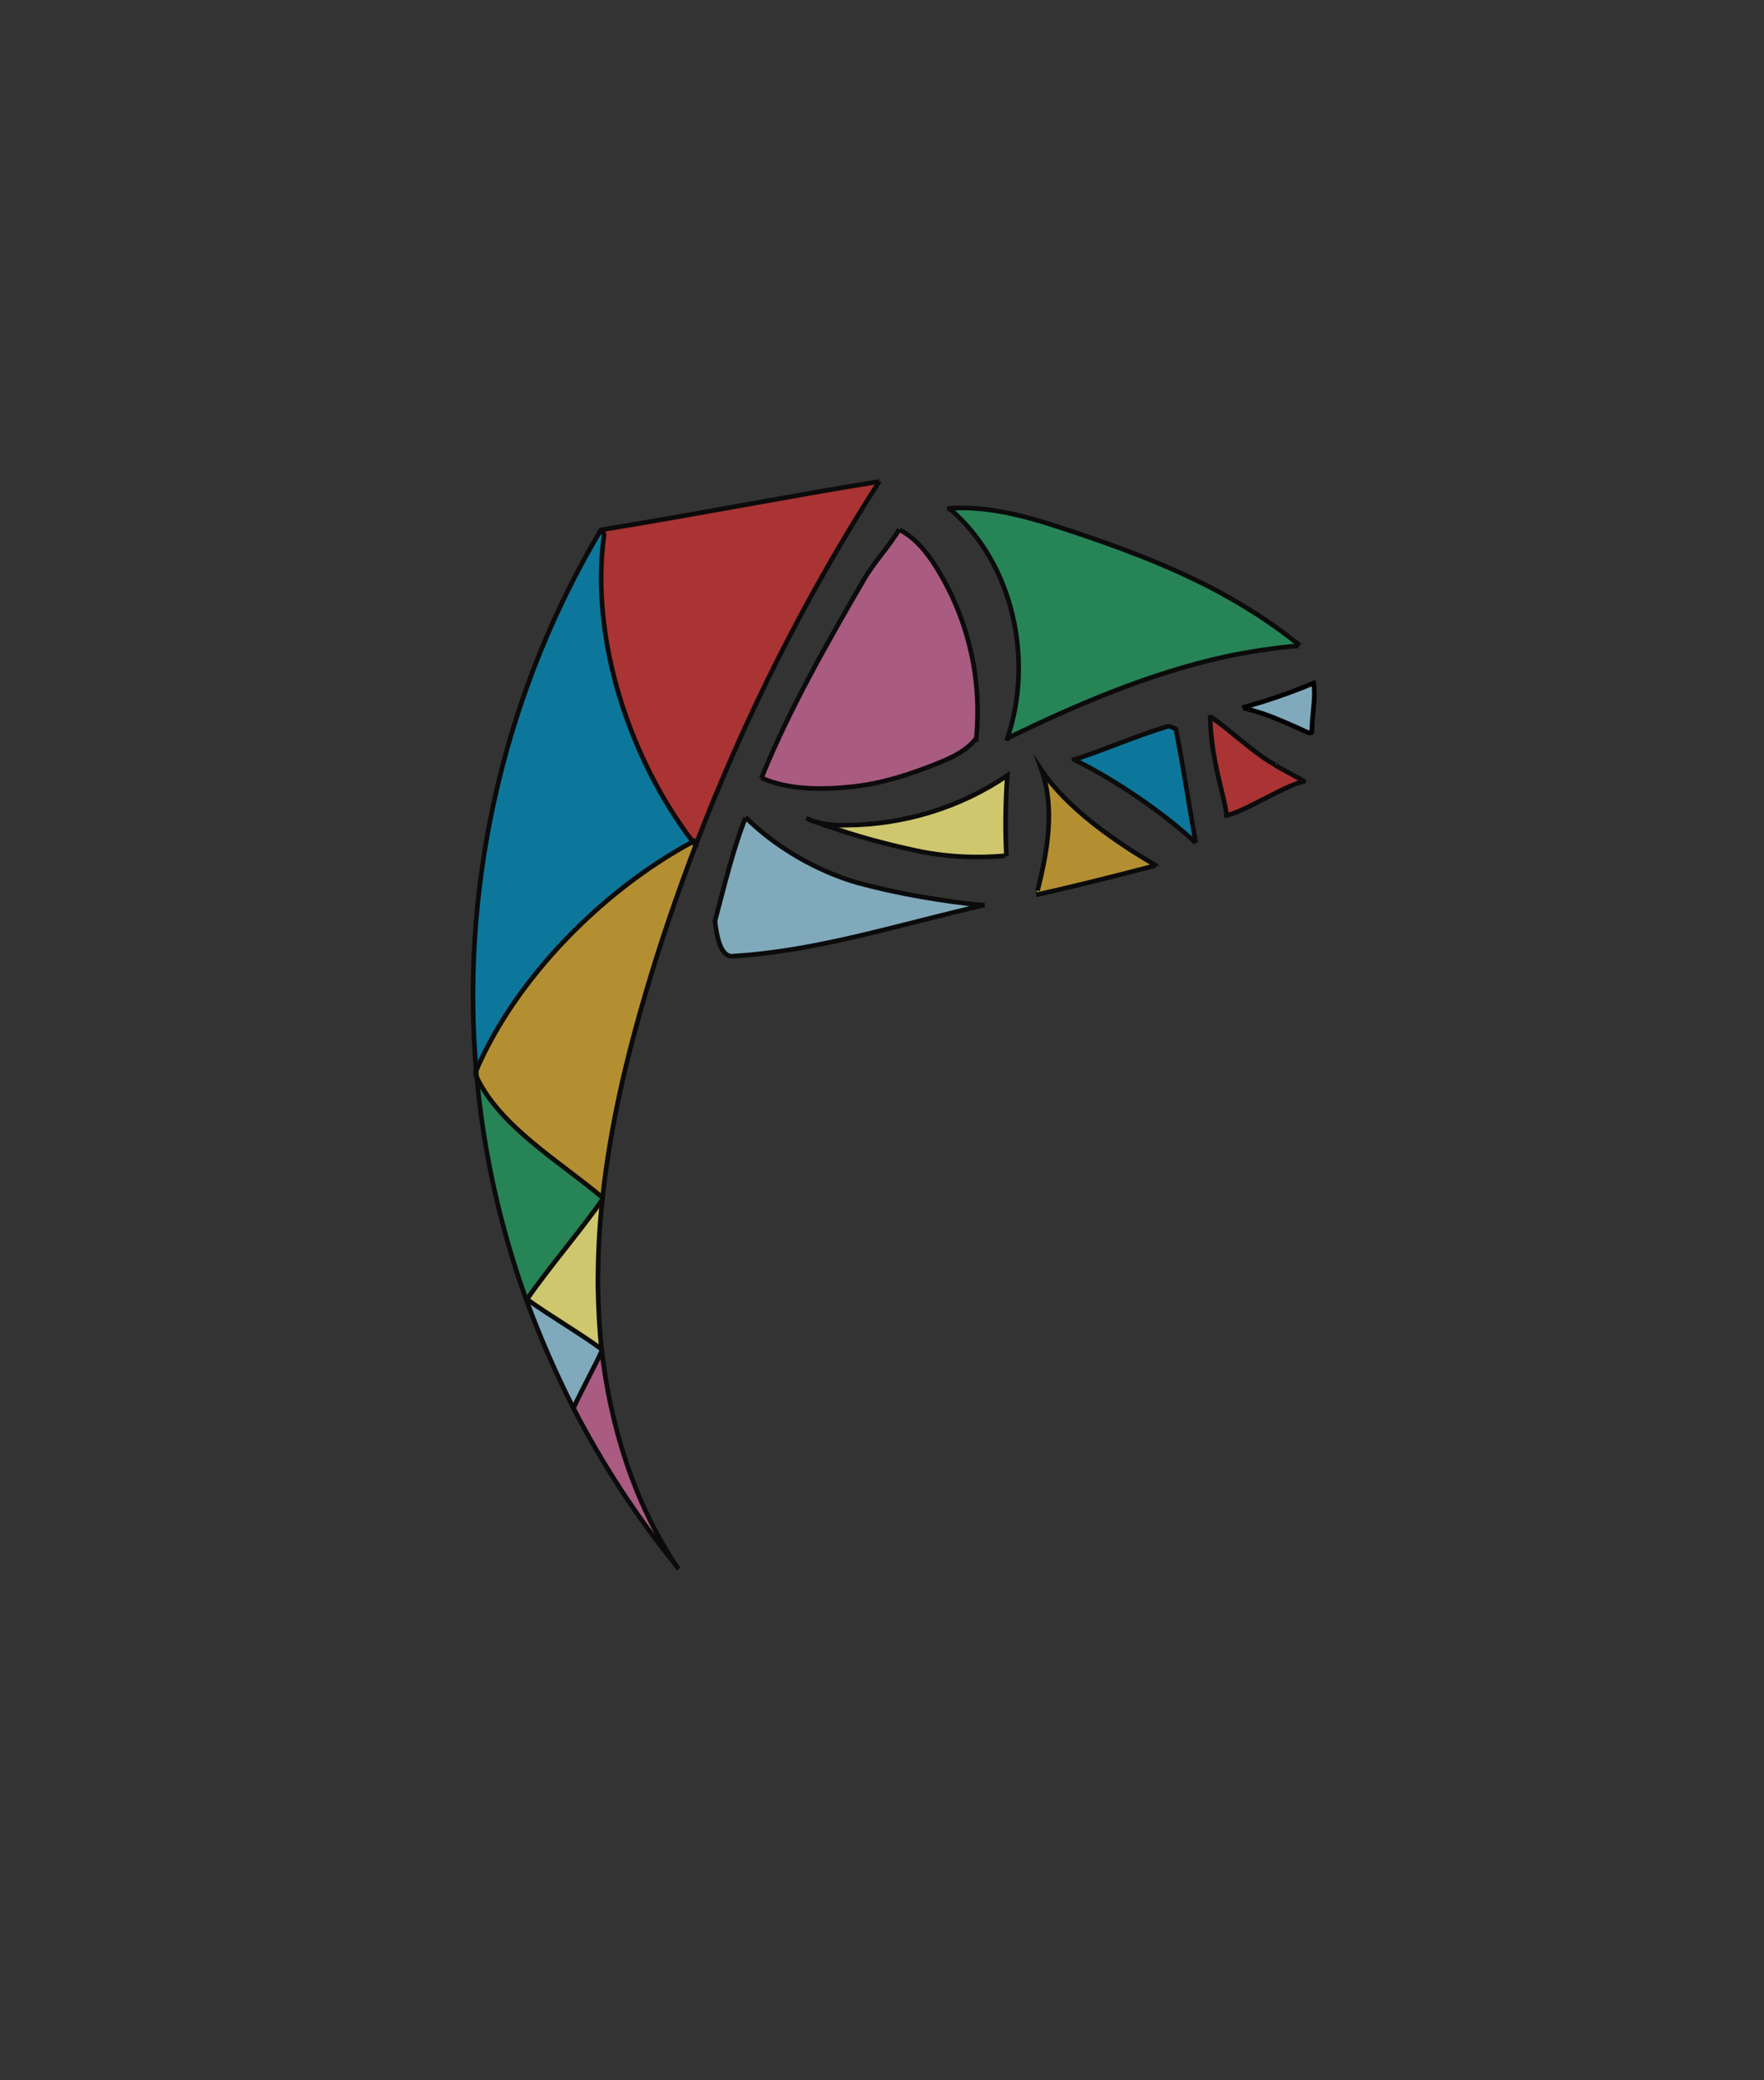 <?xml version="1.0" encoding="utf-8"?>
<!-- Generator: Adobe Illustrator 21.1.0, SVG Export Plug-In . SVG Version: 6.00 Build 0)  -->
<svg version="1.1" id="Layer_1" xmlns="http://www.w3.org/2000/svg" xmlns:xlink="http://www.w3.org/1999/xlink" x="0px" y="0px"
	 viewBox="0 0 380 448" style="enable-background:new 0 0 380 448;" xml:space="preserve">
<rect x="0" y="0" width="380" height="448" fill="#333333" stroke="none"/>
<style type="text/css">
	.st0{opacity:0.78;}
	.st1{fill:#CC3333;}
	.st2{fill:#249B61;}
	.st3{fill:#038AB8;}
	.st4{fill:#D8A932;}
	.st5{fill:#FAF17F;}
	.st6{fill:#CC6699;}
	.st7{fill:#96CAE3;}
	.st8{fill:none;stroke:#000000;stroke-miterlimit:10;}
	.st9{fill:none;}
</style>
<g id="XMLID_1_" class="st0">
	<g id="XMLID_9_">
		<path id="XMLID_37_" class="st1" d="M274.6,164.8c0,0.3,6.5,3.5,6.2,3.6c-3.8,0.7-12.8,6.6-16.7,7.3c-0.2-3.6-3.4-11.8-3.5-21.3
			C264.4,156.8,270.7,162.8,274.6,164.8L274.6,164.8z"/>
		<path id="XMLID_36_" class="st2" d="M280,138.9l-0.2,0.3c-4.7,0.3-11.5,1.4-16.1,2.4c-16.2,3.6-31.8,10.2-46.6,17.5
			c5.7-16.7,1.4-37.9-12.6-49.6c10.2-0.8,20.3,2.8,29.8,6c10.5,3.6,21,7.7,30.7,13.2C270.2,131.6,275.3,135,280,138.9z"/>
		<path id="XMLID_33_" class="st3" d="M253.3,156.9c1.7,8.5,2.8,16.4,4.3,24.5c-7.3-6.7-17.3-13.5-26.2-17.9c7.3-2.4,13-5,20.2-7.2
			C252.1,156.3,253.3,156.9,253.3,156.9z"/>
		<path id="XMLID_32_" class="st4" d="M248.9,186.3l-0.1,0.2c-8,2-17.1,4.4-25.2,6.2l-0.2-0.7c2.1-8.2,3.8-17.7,0.9-25.9
			C229.9,174.2,240.4,181.5,248.9,186.3z"/>
		<path id="XMLID_31_" class="st5" d="M216.9,184.2h-0.4c-5.5,0.5-11.1,0.3-16.5-0.6c-1.8-0.3-3.6-0.7-5.3-1.1
			c-6.6-1.5-12.9-3.4-19.3-5.7v-0.1c2.3,0.7,4.7,0.9,7.1,0.8c12.2-0.1,24.4-3.8,34.5-10.7C216.6,172.7,216.6,178.5,216.9,184.2z"/>
		<path id="XMLID_28_" class="st6" d="M201.9,122.5c6.7,10.9,9.7,23.9,8.4,36.6h-0.1c-2,2.6-5.1,4.1-8.1,5.3
			c-5.9,2.4-12,4.4-18.4,5.1c-6.3,0.7-14,0.8-19.8-1.9c6-14.8,14-28.8,22-42.6c2.3-4,5.4-7.1,7.7-11
			C197.3,115.9,199.9,119.1,201.9,122.5z"/>
		<path id="XMLID_26_" class="st7" d="M184.7,190.1c8.8,2.4,18.4,4,27.4,4.9c-18.4,4.2-35.9,9.9-54,11c-2.9,0.6-3.7-4.4-4.1-7.6
			c1.9-7.1,3.9-15.6,6.6-22.3C166.9,182.4,175.9,187.7,184.7,190.1z"/>
		<path id="XMLID_24_" class="st1" d="M149.2,181.3c-13.6-17.8-22.1-43.8-19.1-65.8c0.1-0.5-0.2-1-0.6-1.1l-0.1-0.2
			c19.8-3.2,40.1-7.2,59.9-10.4l0.1,0.1c-15.8,24.7-29.1,51-39.5,78.4C149.6,181.9,149.4,181.6,149.2,181.3z"/>
		<path id="XMLID_23_" class="st4" d="M149.2,181.3c0.2,0.3,0.5,0.6,0.7,0.9c-3.9,10.3-7.5,20.7-10.6,31.3
			c-4.3,14.5-7.8,29.4-9.4,44.5c-9.2-7.8-22.2-15.3-27.3-26.2c-0.1-0.4-0.1-0.8-0.1-1.2C111.1,210.5,130,191.7,149.2,181.3z"/>
		<path id="XMLID_22_" class="st6" d="M145.8,337.1l-0.1,0.1c-8.6-10.5-16-21.9-22.2-34l0.1-0.1c1.5-3.3,4.7-9.2,6.2-12.5
			C131.7,307.1,136.7,323.3,145.8,337.1z"/>
		<path id="XMLID_18_" class="st3" d="M129.5,114.3c0.4,0.2,0.7,0.7,0.6,1.1c-3,22.1,5.5,48,19.1,65.8c-19.2,10.3-38,29.2-46.6,49.2
			c-0.1-0.8-0.1-1.6-0.2-2.4c-2.9-39.5,6.7-79.9,27-114c0.1,0,0.1,0,0.1,0V114.3z"/>
		<path id="XMLID_16_" class="st5" d="M129,276.9c0.1,4.6,0.3,9.2,0.8,13.7c-4.9-3.6-11.3-7.3-16.3-10.9c5-7.2,11.5-14.5,16.4-21.7
			C129.3,264.3,129,270.6,129,276.9z"/>
		<path id="XMLID_12_" class="st7" d="M129.8,290.6c-1.5,3.3-4.7,9.2-6.2,12.5l-0.1,0.1c-3.8-7.5-7.2-15.3-10.1-23.2
			c0.1-0.1,0.1-0.2,0.2-0.2l0,0C118.5,283.3,124.9,287,129.8,290.6z"/>
		<path id="XMLID_11_" class="st2" d="M113.6,279.7c-0.1,0.1-0.1,0.2-0.2,0.2c-5.6-15.5-9.2-31.7-10.7-48.1
			c5.1,10.9,18.1,18.4,27.3,26.2C125,265.3,118.6,272.5,113.6,279.7L113.6,279.7z"/>
	</g>
	<g id="XMLID_10_">
		<path id="XMLID_77_" class="st8" d="M145.7,337.2c-8.6-10.6-16-22-22.2-34c-3.8-7.5-7.2-15.3-10.1-23.2
			c-5.6-15.5-9.2-31.7-10.7-48.1c-0.1-0.4-0.1-0.8-0.1-1.2c-0.1-0.8-0.1-1.6-0.2-2.4c-2.9-39.6,6.7-80,27-114.1
			c0-0.1,0.1-0.1,0.1-0.1"/>
		<path id="XMLID_76_" class="st8" d="M129.4,114.1c0.1,0,0.1,0,0.1,0c19.8-3.2,40.1-7.2,59.9-10.4"/>
		<path id="XMLID_75_" class="st8" d="M189.4,103.7C189.4,103.7,189.4,103.8,189.4,103.7c-15.9,24.8-29.1,51-39.6,78.5
			c-3.9,10.3-7.5,20.7-10.6,31.3c-4.3,14.5-7.8,29.4-9.4,44.5c-0.7,6.3-1,12.6-1,18.9c0.1,4.6,0.3,9.2,0.8,13.7
			c1.9,16.5,6.9,32.7,16,46.5c0.2,0.3,0.4,0.6,0.6,0.8"/>
		<path id="XMLID_73_" class="st8" d="M164,167.6c6-14.8,14-28.8,22-42.6c2.3-4,5.4-7.1,7.7-11"/>
		<path id="XMLID_69_" class="st8" d="M153.9,198.7c0.1-0.1,0.1-0.2,0.1-0.3c1.9-7.1,3.9-15.6,6.6-22.3"/>
		<path id="XMLID_68_" class="st8" d="M204,109.5c0.1,0,0.2,0,0.3,0c10.2-0.8,20.3,2.8,29.8,6c10.5,3.6,21,7.7,30.7,13.2
			c5.3,3,10.4,6.4,15.1,10.2c0.1,0.1,0.1,0.1,0.1,0.1"/>
		<path id="XMLID_67_" class="st8" d="M223.2,192.7c0.2,0,0.3-0.1,0.5-0.1c8.1-1.8,17.2-4.1,25.2-6.2"/>
		<path id="XMLID_66_" class="st8" d="M154,198.3c0.4,3.3,1.2,8.1,4.1,7.6c18.1-1.1,35.6-6.8,54-11"/>
		<path id="XMLID_65_" class="st8" d="M129.5,114.3c0.4,0.2,0.7,0.7,0.6,1.1c-3,22.1,5.5,48,19.1,65.8c0.2,0.3,0.5,0.6,0.7,0.9
			c0.1,0.1,0.2,0.2,0.2,0.3"/>
		<path id="XMLID_64_" class="st8" d="M149.9,180.9c-0.2,0.1-0.5,0.2-0.7,0.4c-19.2,10.3-38,29.2-46.6,49.2
			c-0.1,0.2-0.2,0.3-0.2,0.5"/>
		<path id="XMLID_63_" class="st8" d="M102.3,231.1c0.1,0.2,0.2,0.5,0.3,0.7c5.1,10.9,18.1,18.4,27.3,26.2"/>
		<path id="XMLID_62_" class="st8" d="M113.6,279.7c-0.1,0.1-0.1,0.2-0.2,0.2c-0.1,0.1-0.1,0.1-0.2,0.2"/>
		<path id="XMLID_60_" class="st8" d="M130,258c-5,7.2-11.4,14.5-16.4,21.7"/>
		<path id="XMLID_59_" class="st8" d="M113.3,279.6c0.1,0.1,0.2,0.1,0.2,0.2l0,0c5,3.6,11.4,7.3,16.3,10.9"/>
		<path id="XMLID_58_" class="st8" d="M129.8,290.6c-1.5,3.3-4.7,9.2-6.2,12.5"/>
		<path id="XMLID_56_" class="st8" d="M193.8,114.1c3.5,1.8,6,5,8.1,8.4c6.7,10.9,9.7,23.9,8.4,36.6c0,0.2,0,0.3-0.1,0.4"/>
		<path id="XMLID_54_" class="st8" d="M210.3,159c-2,2.6-5.1,4.1-8.1,5.3c-5.9,2.4-12,4.4-18.4,5.1c-6.3,0.7-14,0.8-19.8-1.9"/>
		<path id="XMLID_52_" class="st8" d="M160.6,176c6.4,6.4,15.4,11.6,24.1,14.1c8.8,2.4,18.4,4,27.4,4.9"/>
		<path id="XMLID_49_" class="st8" d="M204.4,109.4c14,11.8,18.3,32.9,12.6,49.6c-0.1,0.2-0.1,0.3-0.2,0.5"/>
		<path id="XMLID_46_" class="st8" d="M217,159c14.8-7.2,30.4-13.9,46.6-17.5c4.6-1,11.4-2.1,16.1-2.4"/>
		<path id="XMLID_45_" class="st8" d="M173.7,176.2c0.6,0.3,1.1,0.5,1.7,0.7c2.3,0.7,4.7,0.9,7.1,0.8c12.2-0.1,24.4-3.8,34.5-10.7
			c-0.4,5.7-0.5,11.5-0.2,17.2c0,0.1,0,0.1,0,0.2"/>
		<path id="XMLID_44_" class="st8" d="M175.4,176.9c6.3,2.3,12.7,4.2,19.3,5.7c1.8,0.4,3.5,0.8,5.3,1.1c5.4,0.9,11,1.1,16.5,0.6"/>
		<path id="XMLID_43_" class="st8" d="M223.5,191.8c2.1-8.2,3.8-17.7,0.9-25.9c5.5,8.2,16,15.5,24.5,20.4c0.1,0.1,0.2,0.1,0.2,0.2"
			/>
		<path id="XMLID_42_" class="st8" d="M231.1,163.7c0.1-0.1,0.2-0.1,0.3-0.1c7.3-2.4,13-5,20.2-7.2c0.6,0,1.7,0.6,1.7,0.6
			c1.7,8.5,2.8,16.4,4.3,24.5"/>
		<path id="XMLID_41_" class="st8" d="M231.1,163.4c0.1,0.1,0.2,0.1,0.3,0.2c8.9,4.4,18.9,11.2,26.2,17.9"/>
		<path id="XMLID_40_" class="st8" d="M274.8,164.8c-0.1,0-0.1-0.1-0.1-0.1c-4-2-10.3-8-14-10.4"/>
		<path id="XMLID_39_" class="st8" d="M260.7,154c0,0.1,0,0.2,0,0.3c0.1,9.5,3.3,17.7,3.5,21.3c3.8-0.7,12.8-6.6,16.7-7.3
			c0.3-0.1-6.2-3.3-6.2-3.6"/>
	</g>
</g>
<g id="XMLID_19_" class="st0">
	<g id="XMLID_146_">
		<path id="XMLID_135_" class="st7" d="M283.1,147.2c0.3,3.5-0.4,7.7-0.5,11.3c-4.7-2.4-9.8-4.5-15.1-6
			C272.3,151.2,282.6,147.3,283.1,147.2z"/>
	</g>
	<g id="XMLID_145_">
	</g>
</g>
<path id="XMLID_29_" class="st8" d="M267.9,152.5c1.4,0.3,2.9,0.8,4.2,1.2c1.8,0.6,3.6,1.4,5.3,2.1c0.9,0.4,1.8,0.8,2.7,1.2
	c0.6,0.3,1.2,0.6,1.9,0.8c0.5,0.2,0.6,0.1,0.6-0.5c0-0.7,0.1-1.4,0.1-2.1c0.2-2.7,0.7-5.4,0.3-8.1c-5,2.1-10.2,3.9-15.4,5.3"/>
<line class="st9" x1="193.4" y1="76.1" x2="193.4" y2="359.5"/>
</svg>
